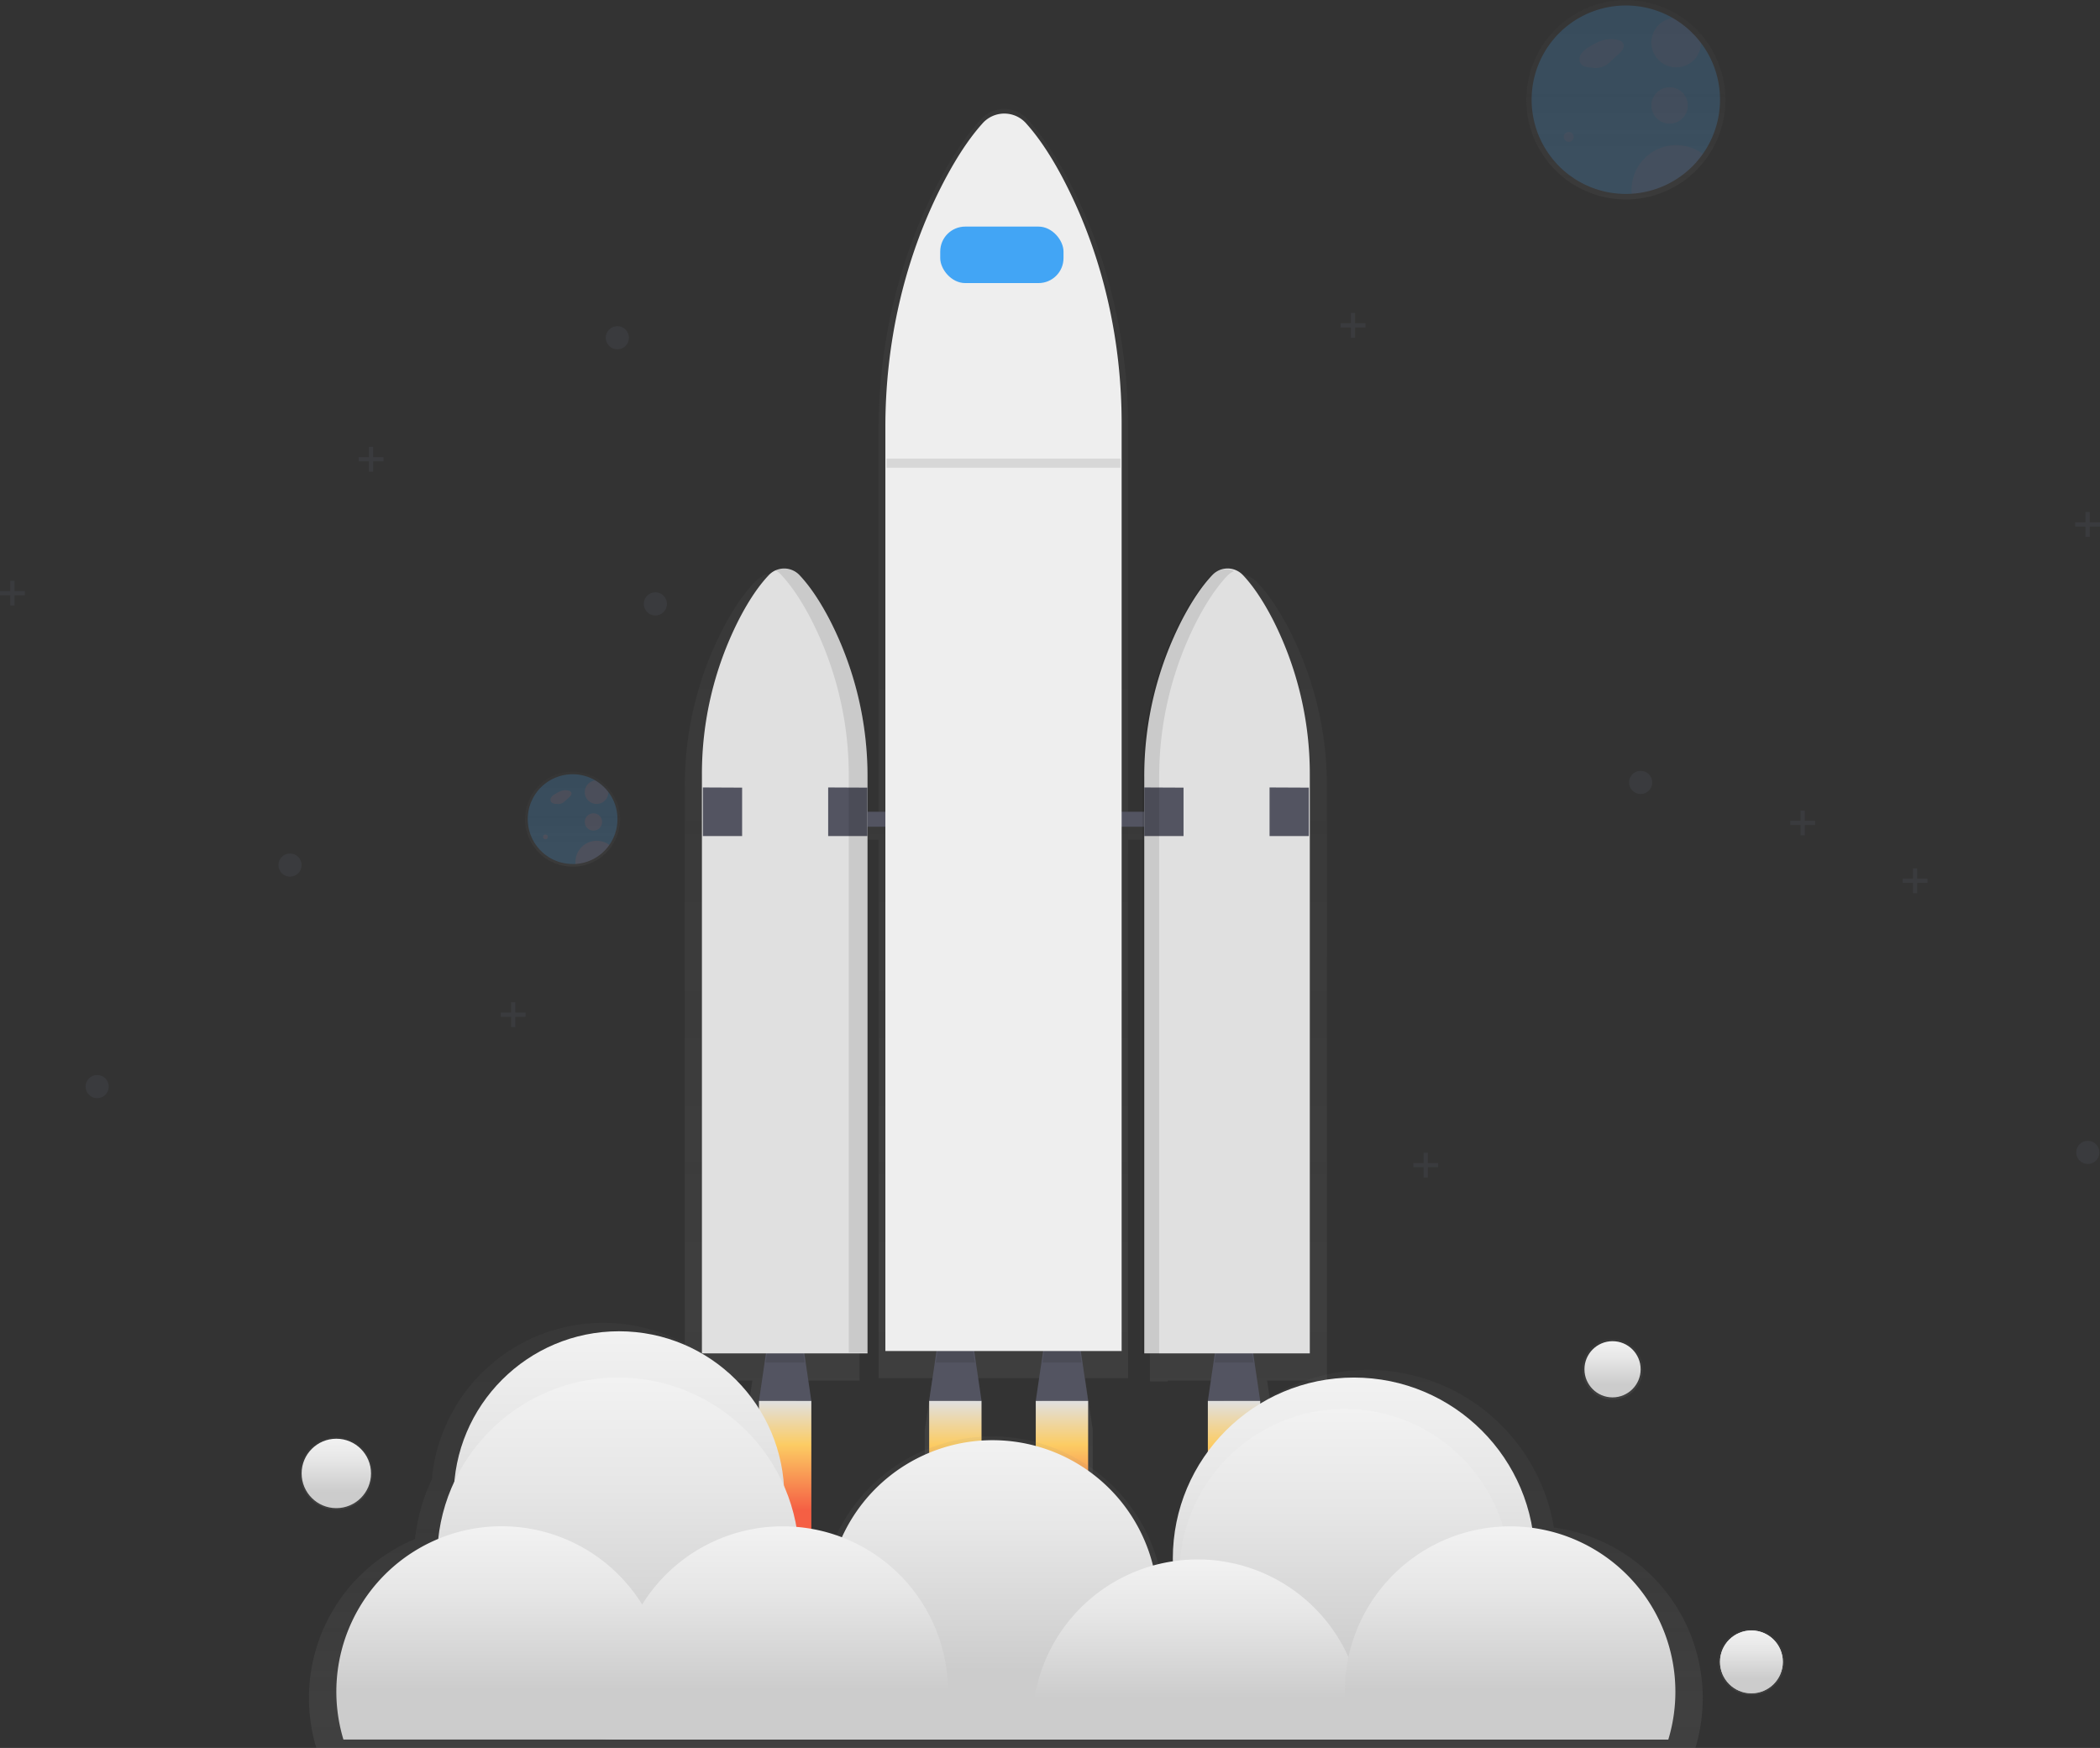 <svg data-name="Layer 1" xmlns="http://www.w3.org/2000/svg" xmlns:xlink="http://www.w3.org/1999/xlink" width="925.18" height="770.09" viewBox="0 0 925.18 770.09"><rect x="0" y="0" width="925.18" height="770.09" fill="#333333" stroke="none"/><defs><linearGradient id="b" x1="580.55" y1="759" x2="580.55" y2="113" gradientUnits="userSpaceOnUse"><stop offset="0" stop-color="gray" stop-opacity=".25"/><stop offset=".54" stop-color="gray" stop-opacity=".12"/><stop offset="1" stop-color="gray" stop-opacity=".1"/></linearGradient><linearGradient id="a" x1="345.9" y1="617.2" x2="345.9" y2="679.83" gradientUnits="userSpaceOnUse"><stop offset="0" stop-color="#e0e0e0"/><stop offset=".31" stop-color="#fccc63"/><stop offset=".77" stop-color="#f55f44"/></linearGradient><linearGradient id="d" x1="420.89" y1="617.2" x2="420.89" y2="679.83" xlink:href="#a"/><linearGradient id="e" x1="467.86" y1="617.2" x2="467.86" y2="679.83" xlink:href="#a"/><linearGradient id="f" x1="543.67" y1="617.2" x2="543.67" y2="679.83" xlink:href="#a"/><linearGradient id="g" x1="580.55" y1="835.05" x2="580.55" y2="647.79" xlink:href="#b"/><linearGradient id="c" x1="272.71" y1="586.52" x2="272.71" y2="732.18" gradientUnits="userSpaceOnUse"><stop offset="0" stop-color="#f2f2f2"/><stop offset=".31" stop-color="#e6e6e6"/><stop offset=".77" stop-color="#ccc"/></linearGradient><linearGradient id="h" x1="272.35" y1="606.91" x2="272.35" y2="766.41" xlink:href="#c"/><linearGradient id="i" x1="596.45" y1="606.91" x2="596.45" y2="766.41" xlink:href="#c"/><linearGradient id="j" x1="592.44" y1="620.75" x2="592.44" y2="766.41" xlink:href="#c"/><linearGradient id="k" x1="574.72" y1="699.54" x2="574.72" y2="831.37" xlink:href="#c"/><linearGradient id="l" x1="482.23" y1="737.41" x2="482.23" y2="831.37" xlink:href="#c"/><linearGradient id="m" x1="665.03" y1="751.98" x2="665.03" y2="831.37" xlink:href="#c"/><linearGradient id="n" x1="802.69" y1="737.41" x2="802.69" y2="831.37" xlink:href="#c"/><linearGradient id="o" x1="358.41" y1="737.41" x2="358.41" y2="831.37" xlink:href="#c"/><linearGradient id="p" x1="710.43" y1="616.63" x2="710.43" y2="589.91" xlink:href="#b"/><linearGradient id="q" x1="710.43" y1="590.89" x2="710.43" y2="615.65" xlink:href="#c"/><linearGradient id="r" x1="771.61" y1="746.75" x2="771.61" y2="717.62" xlink:href="#b"/><linearGradient id="s" x1="771.61" y1="718.34" x2="771.61" y2="746.02" gradientUnits="userSpaceOnUse"><stop offset="0" stop-color="#f2f2f2"/><stop offset=".31" stop-color="#e0e0e0"/><stop offset=".77" stop-color="#b3b3b3"/></linearGradient><linearGradient id="t" x1="148.17" y1="665.16" x2="148.17" y2="633.14" xlink:href="#b"/><linearGradient id="u" x1="148.17" y1="633.86" x2="148.17" y2="664.45" xlink:href="#c"/><linearGradient id="v" x1="853.67" y1="152.79" x2="853.67" y2="64.95" xlink:href="#b"/><linearGradient id="w" x1="771.61" y1="718.34" x2="771.61" y2="746.02" xlink:href="#c"/><linearGradient id="x" x1="389.67" y1="446.79" x2="389.67" y2="404.95" xlink:href="#b"/></defs><path d="M722 411.58a150.57 150.57 0 00-17-70c-5.34-10.15-10.21-16.46-14-20.33a10 10 0 00-11.4-2.25 10.28 10.28 0 00-4 2.58c-5.07 5.25-9.65 12.19-13.65 19.58a151.15 151.15 0 00-17.87 71.92v15.06h-9.66v-175c0-36.68-8.21-72.87-24.29-105-7.62-15.21-14.57-24.66-19.92-30.47a13.81 13.81 0 00-20.76 0c-7.24 7.87-13.77 18.27-19.48 29.33-16.91 32.79-25.5 70-25.5 107.77v173.37h-8.35v-15.78a151.15 151.15 0 00-17.87-71.92c-4-7.38-8.58-14.32-13.65-19.58a10 10 0 00-11.6-2.12l.35.19a10.31 10.31 0 00-3.26 2.28c-3.75 3.87-8.62 10.18-14 20.33a150.57 150.57 0 00-17 70v261.64h29.8l-3.25 21.51V759H490v-64.31l-3.25-21.51h29.37V434.91h8.35v237.2h23.8l-3.42 22.57V759h24.37v-64.31l-3.42-22.57h32.07l-3.42 22.57V759h24.37v-64.31l-3.42-22.57h19V434.91h9.66v238.63h7.83v-.36h25.89l-3.25 21.51V759h24.37v-64.31l-3.25-21.51H722z" transform="translate(-137.41 -64.95)" fill="url(#b)" opacity=".7"/><path fill="#535461" d="M357.44 617.2h-23.07l4.12-28.01h14.83l4.12 28.01z"/><path d="M337.34 600.31h17.13l-1.15-7.83h-14.83l-1.15 7.83z" opacity=".1"/><path fill="#535461" d="M555.2 617.2h-23.07l4.12-28.01h14.83l4.12 28.01z"/><path d="M535.1 600.31h17.13l-1.15-7.83h-14.83l-1.15 7.83z" opacity=".1"/><path fill="#535461" d="M432.43 617.2h-23.08l4.12-28.01h14.84l4.12 28.01z"/><path d="M412.32 600.31h17.14l-1.15-7.83h-14.84l-1.15 7.83z" opacity=".1"/><path fill="#535461" d="M479.39 617.2h-23.07l4.12-28.01h14.83l4.12 28.01z"/><path d="M459.29 600.31h17.14l-1.16-7.83h-14.83l-1.15 7.83z" opacity=".1"/><path fill="#535461" d="M357.44 357.64h164.8v6.59h-164.8z"/><path d="M547.72 253.51a9.29 9.29 0 00-13.77 0c-4.8 5.11-9.13 11.87-12.92 19.06a150.58 150.58 0 00-16.91 70v253.69h72.93V341.52a150 150 0 00-16.11-68.21c-5.06-9.88-9.67-16.03-13.22-19.8zm-209.13 0a9.29 9.29 0 0113.77 0c4.8 5.11 9.13 11.87 12.92 19.06a150.58 150.58 0 0116.91 70v253.69h-72.95V341.52a150 150 0 0116.11-68.21c5.05-9.88 9.66-16.03 13.24-19.8z" fill="#e0e0e0"/><path fill="#535461" d="M309.65 346.93l17.3.08v21.34h-17.3v-21.42zm55.21 0l17.3.08v21.34h-17.3v-21.42zm139.25 0l17.31.08v21.34h-17.31v-21.42zm55.21 0l17.31.08v21.34h-17.31v-21.42z"/><path d="M365.25 272.24c-3.78-7.19-8.12-13.95-12.92-19.06a9.26 9.26 0 00-11-2.07 9.83 9.83 0 012.78 2.07c4.8 5.11 9.13 11.87 12.92 19.06a150.58 150.58 0 0116.91 70v253.67h8.24V342.27a150.58 150.58 0 00-16.93-70.03zm162.34.7c3.78-7.19 8.12-13.95 12.92-19.06a9.8 9.8 0 013.19-2.28 9.27 9.27 0 00-10.6 2.28c-4.8 5.11-9.13 11.87-12.92 19.06a150.58 150.58 0 00-16.91 70v253.67h7.42V342.98a150.58 150.58 0 0116.9-70.04z" opacity=".1"/><path fill="url(#a)" d="M334.37 617.2h23.07v62.62h-23.07z"/><path fill="url(#d)" d="M409.35 617.2h23.07v62.62h-23.07z"/><path fill="url(#e)" d="M456.32 617.2h23.07v62.62h-23.07z"/><path fill="url(#f)" d="M532.13 617.2h23.07v62.62h-23.07z"/><path d="M452.29 54.61a12.84 12.84 0 00-19.65 0c-6.85 7.66-13 17.79-18.44 28.57-16 31.94-24.14 68.19-24.14 104.95v407.09h104.09V186.49c0-35.72-7.77-71-23-102.21-7.21-14.81-13.79-24.01-18.86-29.67z" fill="#eee"/><rect x="414.23" y="99.83" width="54.31" height="24.89" rx="11" ry="11" fill="#42a5f5"/><path d="M822 737.93A83 83 0 00657.12 752v1.22a76.61 76.61 0 00-9.1 1.95 75.84 75.84 0 00-142.6-12.91 75 75 0 00-20.92-4.78 82.38 82.38 0 00-5.71-18.85 75.8 75.8 0 00-151.12-2 82.45 82.45 0 00-7.42 26.37 75.88 75.88 0 00-43.49 92h607.58A75.86 75.86 0 00822 737.93z" transform="translate(-137.41 -64.95)" fill="url(#g)" opacity=".7"/><circle cx="272.71" cy="659.35" r="72.83" fill="url(#c)"/><circle cx="272.35" cy="686.66" r="79.75" fill="url(#h)"/><circle cx="596.45" cy="686.66" r="79.75" fill="url(#i)"/><circle cx="592.44" cy="693.58" r="72.83" fill="url(#j)"/><path d="M647.55 772.37a72.7 72.7 0 01-30.12 59H532a72.86 72.86 0 11115.54-59z" transform="translate(-137.41 -64.95)" fill="url(#k)"/><path d="M555.06 810.24a72.5 72.5 0 01-3.12 21.12H412.51v-.05a72.83 72.83 0 0169.28-93.9h.45q3.06 0 6.07.25a72.07 72.07 0 0120.09 4.59 72.85 72.85 0 0146.66 67.99z" transform="translate(-137.41 -64.95)" fill="url(#l)"/><path d="M737.87 824.81q0 3.27-.29 6.47a.18.18 0 010 .09H592.5c-.2-2.16-.3-4.35-.3-6.55a72.76 72.76 0 0161.92-72A73.77 73.77 0 01665 752c1.86 0 3.71.07 5.54.2a72.89 72.89 0 0160.9 42.74c.3.66.59 1.33.86 2a72.48 72.48 0 015.57 27.87z" transform="translate(-137.41 -64.95)" fill="url(#m)"/><path d="M875.52 810.24a72.5 72.5 0 01-3.12 21.12H733a73.29 73.29 0 01-1.87-34.54c.12-.63.24-1.27.38-1.89a72.86 72.86 0 0171.22-57.51c2.29 0 4.54.1 6.77.32 1 .08 2 .2 3 .33a72.84 72.84 0 0163.02 72.17z" transform="translate(-137.41 -64.95)" fill="url(#n)"/><path d="M428.13 831.37c.24-.76.45-1.52.66-2.29A72.88 72.88 0 00339 740a69.46 69.46 0 00-8.51 2.94 72.9 72.9 0 00-41.78 88.4h139.42z" transform="translate(-137.41 -64.95)" fill="url(#o)"/><circle cx="710.43" cy="603.27" r="13.36" fill="url(#p)" opacity=".7"/><circle cx="710.43" cy="603.27" r="12.38" fill="url(#q)"/><circle cx="771.61" cy="732.18" r="14.57" fill="url(#r)" opacity=".7"/><circle cx="771.61" cy="732.18" r="13.84" fill="url(#s)"/><circle cx="148.17" cy="649.15" r="16.01" fill="url(#t)" opacity=".7"/><circle cx="148.17" cy="649.15" r="15.29" fill="url(#u)"/><path d="M888.73 82.42a44.33 44.33 0 00-13.08-11.58 43.92 43.92 0 10-22 82c.93 0 1.86 0 2.78-.09a43.91 43.91 0 0032.28-70.28z" transform="translate(-137.41 -64.95)" fill="url(#v)" opacity=".4"/><path d="M757.77 43.92a41.51 41.51 0 01-38.88 41.43c-.87.06-1.75.09-2.63.09a41.51 41.51 0 1120.76-77.47 41.9 41.9 0 0112.37 10.95 41.3 41.3 0 018.38 25z" fill="#42a5f5" opacity=".2"/><path d="M706.04 17.59a45.19 45.19 0 00-6.19 3.26 9.8 9.8 0 00-3.31 3 3.9 3.9 0 00-.08 4.23c1 1.38 3 1.6 4.67 1.69a8.86 8.86 0 008.48-2.8l3.57-3.24c1.24-1.12 2.6-2.67 2.06-4.25-.41-1.21-1.77-1.8-3-2a12.59 12.59 0 00-8.93 1.57" fill="#f55f44" opacity=".05"/><circle cx="691.13" cy="60.31" r="2.18" fill="#f55f44" opacity=".05"/><circle cx="735.56" cy="46.47" r="8.01" fill="#f55f44" opacity=".05"/><path d="M749.4 18.91a10.93 10.93 0 11-12.37-11 41.9 41.9 0 0112.37 11zm.8 48.92a41.41 41.41 0 01-31.31 17.52c-.05-.57-.08-1.15-.08-1.73a19.67 19.67 0 0131.39-15.79z" fill="#f55f44" opacity=".05"/><circle cx="722.81" cy="344.72" r="5.1" fill="#535461" opacity=".25"/><circle cx="42.81" cy="478.72" r="5.1" fill="#535461" opacity=".25"/><circle cx="919.81" cy="507.72" r="5.1" fill="#535461" opacity=".25"/><circle cx="288.73" cy="266.06" r="5.1" fill="#535461" opacity=".25"/><circle cx="271.98" cy="148.8" r="5.1" fill="#535461" opacity=".25"/><circle cx="127.77" cy="381.13" r="5.1" fill="#535461" opacity=".25"/><path fill="#535461" opacity=".25" d="M849.18 387.12h-4.54v-4.53h-1.85v4.53h-4.54v1.86h4.54v4.53h1.85v-4.53h4.54v-1.86zm76-157h-4.54v-4.53h-1.85v4.53h-4.54v1.86h4.54v4.53h1.85v-4.53h4.54v-1.86zm-323.63-87.71h-4.54v-4.54h-1.85v4.54h-4.54v1.85h4.54v4.54h1.85v-4.54h4.54v-1.85zm198.1 219.22h-4.54v-4.53h-1.85v4.53h-4.53v1.86h4.53v4.53h1.85v-4.53h4.54v-1.86zM633.59 512.39h-4.53v-4.53h-1.85v4.53h-4.54v1.86h4.54v4.53h1.85v-4.53h4.53v-1.86zM168.93 201.4h-4.54v-4.53h-1.85v4.53H158v1.85h4.54v4.54h1.85v-4.54h4.54v-1.85zm-158 59H6.39v-4.53H4.54v4.53H0v1.85h4.54v4.54h1.85v-4.54h4.54v-1.85zm220.63 185.72h-4.54v-4.54h-1.85v4.54h-4.53v1.85h4.53v4.54h1.85v-4.54h4.54v-1.85z"/><circle cx="771.61" cy="732.18" r="13.84" fill="url(#w)"/><path d="M406.37 413.27a21.11 21.11 0 00-6.23-5.52 20.92 20.92 0 10-10.46 39H391a20.92 20.92 0 0015.37-33.47z" transform="translate(-137.41 -64.95)" fill="url(#x)" opacity=".4"/><path d="M272.03 360.92a19.77 19.77 0 01-18.52 19.73h-1.25a19.77 19.77 0 119.89-36.9 20 20 0 015.89 5.21 19.67 19.67 0 013.99 11.96z" fill="#42a5f5" opacity=".2"/><path d="M247.39 348.38a21.52 21.52 0 00-3 1.55 4.67 4.67 0 00-1.58 1.41 1.86 1.86 0 000 2 2.83 2.83 0 002.22.8 4.22 4.22 0 004-1.33l1.7-1.54c.59-.54 1.24-1.27 1-2a1.79 1.79 0 00-1.44-1 6 6 0 00-4.25.75" fill="#f55f44" opacity=".1"/><circle cx="240.29" cy="368.72" r="1.04" fill="#f55f44" opacity=".1"/><circle cx="261.45" cy="362.13" r="3.82" fill="#f55f44" opacity=".1"/><path d="M268.04 349.05a5.2 5.2 0 11-5.89-5.22 20 20 0 015.89 5.22zm.39 23.26a19.72 19.72 0 01-14.91 8.35v-.83a9.37 9.37 0 0115-7.52z" fill="#f55f44" opacity=".1"/><path d="M390.59 202.05h103v4h-103z" opacity=".1"/></svg>